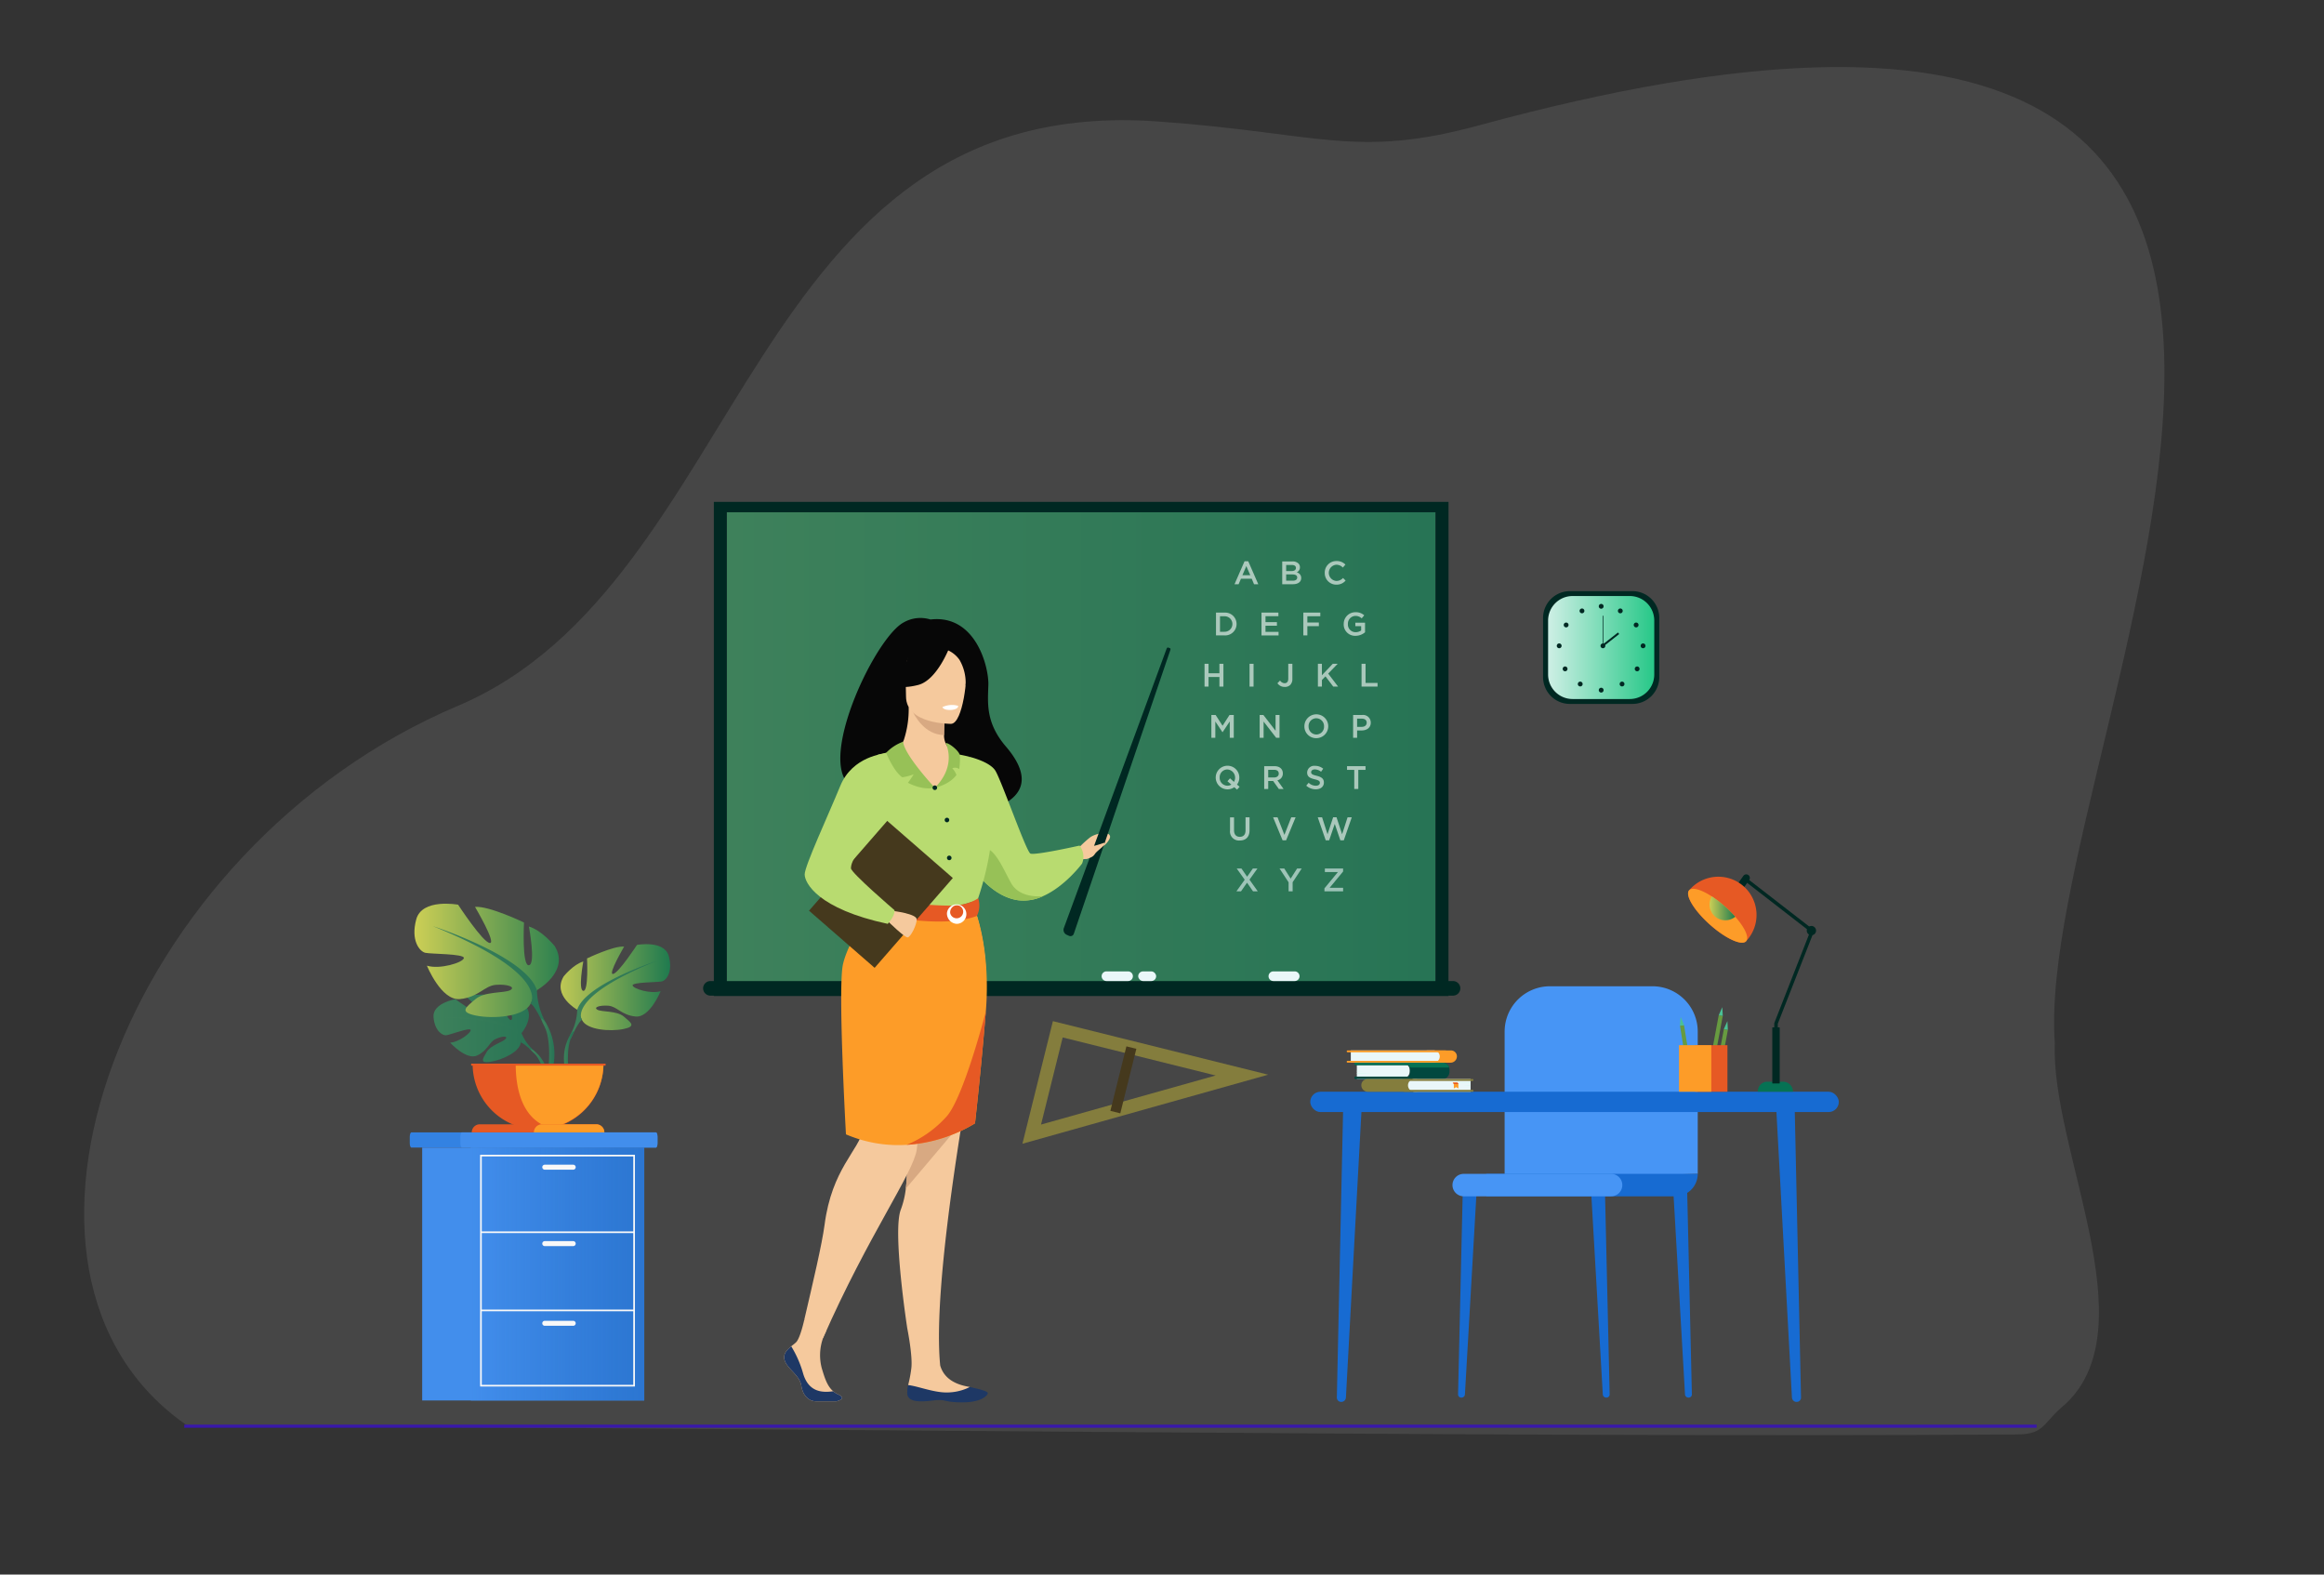 <svg id="Group_87" data-name="Group 87" xmlns="http://www.w3.org/2000/svg" xmlns:xlink="http://www.w3.org/1999/xlink" width="744" height="504" viewBox="0 0 744 504">
  <rect x="0" y="0" width="744" height="504" fill="#333333" stroke="none"/>
  <defs>
    <clipPath id="clip-path">
      <rect id="Rectangle_33" data-name="Rectangle 33" width="744" height="504" transform="translate(290.015 -90.583)" fill="#fff"/>
    </clipPath>
    <linearGradient id="linear-gradient" y1="0.5" x2="1" y2="0.5" gradientUnits="objectBoundingBox">
      <stop offset="0" stop-color="#3e815b"/>
      <stop offset="1" stop-color="#277455"/>
    </linearGradient>
    <linearGradient id="linear-gradient-2" y1="0.5" x2="1" y2="0.5" gradientUnits="objectBoundingBox">
      <stop offset="0" stop-color="#ceefe5"/>
      <stop offset="1" stop-color="#27c888"/>
    </linearGradient>
    <linearGradient id="linear-gradient-3" y1="0.5" x2="1" y2="0.5" gradientUnits="objectBoundingBox">
      <stop offset="0" stop-color="#428eec"/>
      <stop offset="1" stop-color="#2771cc" stop-opacity="0.831"/>
    </linearGradient>
    <linearGradient id="linear-gradient-4" y1="0.5" x2="1" y2="0.5" gradientUnits="objectBoundingBox">
      <stop offset="0" stop-color="#cbce55"/>
      <stop offset="1" stop-color="#217b4f"/>
    </linearGradient>
  </defs>
  <g id="Group_87-2" data-name="Group 87" transform="translate(-290.015 90.583)" clip-path="url(#clip-path)">
    <g id="Group_86" data-name="Group 86" transform="translate(316.436 -69.119)">
      <path id="Path_2204" data-name="Path 2204" d="M1674.355,150.582c-1.352,33.848,29.865,90.47,3.536,115.4-7.687,6.251-6.477,9.857-15.944,9.848-167.541,1.161-416.583-2.429-585.121-2.607-71.543-48.662-21.162-185.126,86.241-230.587,93.326-39.5,92.026-196.427,224.031-187.076,52.086,3.69,63.259,12.048,103.1,1.2C1836.393-237.473,1667.13,51.72,1674.355,150.582Z" transform="translate(-1042.957 161.852)" fill="#f8f8f8" opacity="0.1"/>
      <g id="Group_85" data-name="Group 85" transform="translate(104.761 139.18)">
        <rect id="Rectangle_7" data-name="Rectangle 7" width="226.882" height="151.547" transform="translate(101.499 3.311)" fill="url(#linear-gradient)"/>
        <g id="Group_34" data-name="Group 34" transform="translate(97.344)">
          <path id="Path_2205" data-name="Path 2205" d="M2016.042,659.9H1780.85V501.736h235.2ZM1785,656.592h226.884V505.047H1785Z" transform="translate(-1780.85 -501.736)" fill="#002822"/>
        </g>
        <path id="Path_2206" data-name="Path 2206" d="M2005.519,1195.926H1767.773a2.34,2.34,0,0,1-2.333-2.333h0a2.34,2.34,0,0,1,2.333-2.333h237.746a2.341,2.341,0,0,1,2.333,2.333h0a2.34,2.34,0,0,1-2.333,2.333Z" transform="translate(-1671.526 -1037.884)" fill="#002822"/>
        <path id="Path_2207" data-name="Path 2207" d="M2587.6,1180.452h-6.837a1.549,1.549,0,0,1-1.545-1.545h0a1.55,1.55,0,0,1,1.545-1.546h6.832a1.55,1.55,0,0,1,1.545,1.546h0A1.55,1.55,0,0,1,2587.6,1180.452Z" transform="translate(-2304.291 -1027.078)" fill="#eaf7f9"/>
        <rect id="Rectangle_8" data-name="Rectangle 8" width="5.747" height="3.091" rx="1.545" transform="translate(233.201 150.283)" fill="#eaf7f9"/>
        <path id="Path_2208" data-name="Path 2208" d="M2347.455,1180.452h-6.917a1.55,1.55,0,0,1-1.545-1.545h0a1.55,1.55,0,0,1,1.545-1.546h6.917a1.55,1.55,0,0,1,1.546,1.546h0a1.549,1.549,0,0,1-1.546,1.545Z" transform="translate(-2117.499 -1027.078)" fill="#eaf7f9"/>
        <g id="Group_41" data-name="Group 41" transform="translate(362.814 28.572)">
          <path id="Rectangle_9" data-name="Rectangle 9" d="M8.586,0H28.619A8.586,8.586,0,0,1,37.2,8.586V27.509A8.587,8.587,0,0,1,28.617,36.1H8.585A8.585,8.585,0,0,1,0,27.509V8.586A8.586,8.586,0,0,1,8.586,0Z" transform="translate(0 0)" fill="#002822"/>
          <path id="Rectangle_10" data-name="Rectangle 10" d="M7.841,0h18.3a7.841,7.841,0,0,1,7.841,7.841V25.125a7.841,7.841,0,0,1-7.841,7.841H7.841A7.841,7.841,0,0,1,0,25.125V7.841A7.841,7.841,0,0,1,7.841,0Z" transform="translate(1.612 1.564)" fill="url(#linear-gradient-2)"/>
          <g id="Group_37" data-name="Group 37" transform="translate(4.39 4.087)">
            <g id="Group_35" data-name="Group 35" transform="translate(13.445)">
              <path id="Path_2209" data-name="Path 2209" d="M3054.5,649.333a.771.771,0,1,1,.771.771A.771.771,0,0,1,3054.5,649.333Z" transform="translate(-3054.5 -648.563)" fill="#002822"/>
              <path id="Path_2210" data-name="Path 2210" d="M3082.117,655.538a.771.771,0,1,1,.3,1.048.77.77,0,0,1-.3-1.048Z" transform="translate(-3075.899 -653.678)" fill="#002822"/>
              <path id="Path_2211" data-name="Path 2211" d="M3105.169,675.524a.771.771,0,1,1-.229,1.065A.77.77,0,0,1,3105.169,675.524Z" transform="translate(-3093.627 -669.431)" fill="#002822"/>
              <path id="Path_2212" data-name="Path 2212" d="M3115.572,705.407a.771.771,0,1,1-.771.771A.771.771,0,0,1,3115.572,705.407Z" transform="translate(-3101.392 -692.763)" fill="#002822"/>
              <path id="Path_2213" data-name="Path 2213" d="M3107.606,738.8a.77.77,0,1,1-.545-.226A.77.77,0,0,1,3107.606,738.8Z" transform="translate(-3094.774 -718.551)" fill="#002822"/>
              <path id="Path_2214" data-name="Path 2214" d="M3085.856,760.611a.77.77,0,1,1-.545-.226A.77.77,0,0,1,3085.856,760.611Z" transform="translate(-3077.86 -735.512)" fill="#002822"/>
              <path id="Path_2215" data-name="Path 2215" d="M3054.5,769.951a.771.771,0,1,1,.771.771A.771.771,0,0,1,3054.5,769.951Z" transform="translate(-3054.5 -742.35)" fill="#002822"/>
            </g>
            <g id="Group_36" data-name="Group 36" transform="translate(0 1.463)">
              <path id="Path_2216" data-name="Path 2216" d="M3028.306,655.539a.77.77,0,1,0,.068.586.77.77,0,0,0-.068-.586Z" transform="translate(-3019.566 -655.143)" fill="#002822"/>
              <path id="Path_2217" data-name="Path 2217" d="M3005.255,675.524a.771.771,0,1,0,.229,1.065A.771.771,0,0,0,3005.255,675.524Z" transform="translate(-3001.84 -670.894)" fill="#002822"/>
              <path id="Path_2218" data-name="Path 2218" d="M2994.842,705.407a.771.771,0,1,0,.771.771A.771.771,0,0,0,2994.842,705.407Z" transform="translate(-2994.072 -694.226)" fill="#002822"/>
              <path id="Path_2219" data-name="Path 2219" d="M3002.807,738.8a.769.769,0,1,0,.544-.226A.771.771,0,0,0,3002.807,738.8Z" transform="translate(-3000.688 -720.015)" fill="#002822"/>
              <path id="Path_2220" data-name="Path 2220" d="M3024.567,760.612a.771.771,0,1,0,1.09,0A.771.771,0,0,0,3024.567,760.612Z" transform="translate(-3017.606 -736.976)" fill="#002822"/>
            </g>
          </g>
          <g id="Group_40" data-name="Group 40" transform="translate(18.391 7.874)">
            <path id="Path_2221" data-name="Path 2221" d="M3057.02,706.182a.77.77,0,1,1,.77.771A.77.77,0,0,1,3057.02,706.182Z" transform="translate(-3057.02 -696.551)" fill="#002822"/>
            <g id="Group_38" data-name="Group 38" transform="translate(0.669)">
              <rect id="Rectangle_11" data-name="Rectangle 11" width="0.21" height="9.628" fill="#002822"/>
            </g>
            <g id="Group_39" data-name="Group 39" transform="translate(0.482 5.362)">
              <rect id="Rectangle_12" data-name="Rectangle 12" width="6.489" height="0.631" transform="translate(0 4.004) rotate(-38.096)" fill="#002822"/>
            </g>
          </g>
        </g>
        <path id="Path_2222" data-name="Path 2222" d="M1422.534,1410.391v2.143c0,.75-.243,1.361-.54,1.361h-78.22c-.3,0-.539-.613-.539-1.361v-2.143c0-.749.243-1.361.539-1.361h78.22C1422.295,1409.024,1422.534,1409.639,1422.534,1410.391Z" transform="translate(-1343.235 -1207.213)" fill="#3382e2"/>
        <path id="Path_2223" data-name="Path 2223" d="M1479.208,1410.391v2.143c0,.75-.223,1.361-.5,1.361h-62.1c-.272,0-.495-.613-.495-1.361v-2.143c0-.749.223-1.361.495-1.361h62.1C1478.981,1409.024,1479.208,1409.639,1479.208,1410.391Z" transform="translate(-1399.904 -1207.213)" fill="#428eec"/>
        <rect id="Rectangle_13" data-name="Rectangle 13" width="71.094" height="80.941" transform="translate(3.973 206.683)" fill="#428eec"/>
        <rect id="Rectangle_14" data-name="Rectangle 14" width="55.532" height="80.941" transform="translate(19.535 206.683)" fill="url(#linear-gradient-3)"/>
        <g id="Group_45" data-name="Group 45" transform="translate(22.52 208.97)">
          <g id="Group_42" data-name="Group 42" transform="translate(0 0)">
            <path id="Path_2224" data-name="Path 2224" d="M1494.033,1515.383h-49.564V1441.2h49.564Zm-49.029-.535H1493.5v-73.11H1445Z" transform="translate(-1444.469 -1441.2)" fill="#f8f8f8"/>
          </g>
          <g id="Group_43" data-name="Group 43" transform="translate(0.267 24.541)">
            <rect id="Rectangle_15" data-name="Rectangle 15" width="49.029" height="0.535" fill="#f8f8f8"/>
          </g>
          <g id="Group_44" data-name="Group 44" transform="translate(0.267 49.56)">
            <rect id="Rectangle_16" data-name="Rectangle 16" width="49.029" height="0.535" fill="#f8f8f8"/>
          </g>
          <path id="Path_2225" data-name="Path 2225" d="M1543.853,1457.1h-9.1a.8.8,0,0,1-.8-.8h0a.8.8,0,0,1,.8-.8h9.1a.806.806,0,0,1,.8.8h0a.805.805,0,0,1-.8.8Z" transform="translate(-1514.05 -1452.313)" fill="#f8f8f8"/>
          <path id="Path_2226" data-name="Path 2226" d="M1543.853,1567.088h-9.1a.8.8,0,0,1-.8-.8h0a.8.8,0,0,1,.8-.8h9.1a.806.806,0,0,1,.8.8h0a.805.805,0,0,1-.8.8Z" transform="translate(-1514.05 -1537.838)" fill="#f8f8f8"/>
          <path id="Path_2227" data-name="Path 2227" d="M1543.853,1681.748h-9.1a.8.8,0,0,1-.8-.8h0a.8.8,0,0,1,.8-.8h9.1a.806.806,0,0,1,.8.8h0A.805.805,0,0,1,1543.853,1681.748Z" transform="translate(-1514.05 -1626.995)" fill="#f8f8f8"/>
        </g>
        <g id="Group_46" data-name="Group 46" transform="translate(378.078 218.685)">
          <path id="Path_2228" data-name="Path 2228" d="M3047.886,1552.892h.1a1.011,1.011,0,0,0,1.011-1.037l-1.533-66.453-4.516-.527,3.851,66.985a1.093,1.093,0,0,0,1.09,1.032Z" transform="translate(-3042.944 -1484.875)" fill="#176bd2"/>
        </g>
        <g id="Group_47" data-name="Group 47" transform="translate(404.396 218.685)">
          <path id="Path_2229" data-name="Path 2229" d="M3166.206,1552.892h.1a1.011,1.011,0,0,0,1.011-1.037l-1.533-66.453-4.516-.527,3.851,66.985A1.093,1.093,0,0,0,3166.206,1552.892Z" transform="translate(-3161.263 -1484.875)" fill="#176bd2"/>
        </g>
        <g id="Group_48" data-name="Group 48" transform="translate(335.602 218.685)">
          <path id="Path_2230" data-name="Path 2230" d="M2853.108,1552.892h-.1a1.011,1.011,0,0,1-1.011-1.037l1.533-66.453,4.517-.527-3.852,66.985A1.093,1.093,0,0,1,2853.108,1552.892Z" transform="translate(-2852 -1484.875)" fill="#176bd2"/>
        </g>
        <path id="Path_2231" data-name="Path 2231" d="M2980.814,1258.813v-45.537a14.507,14.507,0,0,0-14.507-14.506H2933.5a14.508,14.508,0,0,0-14.508,14.508v47.277Z" transform="translate(-2568.484 -1043.725)" fill="#4795f5"/>
        <path id="Rectangle_17" data-name="Rectangle 17" d="M7.189,0H67.7V7.189H0A7.189,7.189,0,0,1,7.189,0Z" transform="translate(412.329 222.279) rotate(180)" fill="#176bd2"/>
        <path id="Rectangle_18" data-name="Rectangle 18" d="M3.594,0H50.773a3.6,3.6,0,0,1,3.595,3.595h0A3.6,3.6,0,0,1,50.773,7.19H3.594A3.594,3.594,0,0,1,0,3.595H0A3.594,3.594,0,0,1,3.595,0Z" transform="translate(388.18 222.279) rotate(180)" fill="#4795f5"/>
        <g id="Group_51" data-name="Group 51" transform="translate(288.282 188.807)">
          <g id="Group_49" data-name="Group 49" transform="translate(149.108 4.052)">
            <path id="Path_2232" data-name="Path 2232" d="M3316.132,1464h.13a1.38,1.38,0,0,0,1.336-1.448l-2.027-93.043-5.972-.738,5.092,93.788A1.483,1.483,0,0,0,3316.132,1464Z" transform="translate(-3309.599 -1368.773)" fill="#176bd2"/>
          </g>
          <g id="Group_50" data-name="Group 50" transform="translate(8.512 4.052)">
            <path id="Path_2233" data-name="Path 2233" d="M2679,1464h-.13a1.381,1.381,0,0,1-1.337-1.448l2.027-93.043,5.973-.738-5.093,93.788A1.484,1.484,0,0,1,2679,1464Z" transform="translate(-2677.535 -1368.773)" fill="#176bd2"/>
          </g>
          <rect id="Rectangle_19" data-name="Rectangle 19" width="169.207" height="6.502" rx="3.251" fill="#176bd2"/>
        </g>
        <g id="Group_58" data-name="Group 58" transform="translate(302.406 179.498)">
          <g id="Group_53" data-name="Group 53" transform="translate(0 0)">
            <g id="Group_52" data-name="Group 52">
              <path id="Rectangle_20" data-name="Rectangle 20" d="M0,0H14.392a2.592,2.592,0,0,1,2.592,2.592h0a2.65,2.65,0,0,1-2.65,2.65H0Z" transform="translate(0.789 0.003)" fill="#eaf7f9"/>
              <path id="Path_2234" data-name="Path 2234" d="M2733.2,1310.869v.789a2.3,2.3,0,0,1-2.3,2.3h-27.807a.333.333,0,0,1-.333-.332v-.118a.333.333,0,0,1,.333-.332h16.952a2.147,2.147,0,0,0,.487-1.36v-1a2.084,2.084,0,0,0-.461-1.312h-16.979a.333.333,0,0,1-.333-.333v-.118a.333.333,0,0,1,.333-.333h27.949a2.156,2.156,0,0,1,2.156,2.156Z" transform="translate(-2702.758 -1308.711)" fill="#01483f"/>
              <path id="Path_2235" data-name="Path 2235" d="M2733.114,1310.272h-12.652a2.1,2.1,0,0,0-.393-.777H2703.09a.333.333,0,0,1-.333-.333v-.118a.333.333,0,0,1,.333-.333h27.95A2.157,2.157,0,0,1,2733.114,1310.272Z" transform="translate(-2702.757 -1308.71)" fill="#067254"/>
            </g>
            <path id="Path_2236" data-name="Path 2236" d="M2706.3,1320.5l2.059.088-2.059.053Z" transform="translate(-2705.511 -1317.874)" fill="#c9fce9"/>
            <path id="Path_2237" data-name="Path 2237" d="M2706.3,1324.19l4.9.088-4.9.053Z" transform="translate(-2705.511 -1320.746)" fill="#c9fce9"/>
          </g>
          <g id="Group_57" data-name="Group 57" transform="translate(2.223 5.234)">
            <g id="Group_55" data-name="Group 55" transform="translate(0 0)">
              <g id="Group_54" data-name="Group 54">
                <path id="Path_2238" data-name="Path 2238" d="M2714.858,1336.306h15.8v-4.077h-15.925a1.974,1.974,0,0,0-1.975,1.974h0A2.1,2.1,0,0,0,2714.858,1336.306Z" transform="translate(-2712.756 -1332.229)" fill="#847d3d"/>
                <path id="Path_2239" data-name="Path 2239" d="M2781.991,1336.306h17.971v-4.077h-18.016a2.016,2.016,0,0,0-2.016,2.016h0a2.062,2.062,0,0,0,2.061,2.062Z" transform="translate(-2764.985 -1332.229)" fill="#eaf7f9"/>
                <path id="Path_2240" data-name="Path 2240" d="M2773.464,1348.429h21.857a.305.305,0,0,0,.3-.305h0a.3.3,0,0,0-.305-.3h-21.857a.3.3,0,0,0-.3.3h0a.3.3,0,0,0,.3.305Z" transform="translate(-2759.722 -1344.35)" fill="#847d3d"/>
                <path id="Path_2241" data-name="Path 2241" d="M2773.464,1332.839h21.857a.305.305,0,0,0,.3-.305h0a.305.305,0,0,0-.305-.3h-21.857a.3.3,0,0,0-.3.3h0a.3.3,0,0,0,.3.305Z" transform="translate(-2759.722 -1332.229)" fill="#847d3d"/>
              </g>
              <path id="Path_2242" data-name="Path 2242" d="M2861.491,1341.39l-2.428.068,2.428.041Z" transform="translate(-2826.52 -1339.353)" fill="#c9fce9"/>
              <path id="Path_2243" data-name="Path 2243" d="M2849.792,1337.17l-5.778.069,5.778.042Z" transform="translate(-2814.814 -1336.073)" fill="#c9fce9"/>
            </g>
            <g id="Group_56" data-name="Group 56" transform="translate(29.258 1.154)">
              <path id="Path_2244" data-name="Path 2244" d="M2844.28,1337.42a.948.948,0,0,1,.33.463.7.7,0,0,1,.025.161c.014.382,0,1.248,0,1.248l.731-.433.729.433v-1.173a.933.933,0,0,0-.178-.579.276.276,0,0,0-.2-.12Z" transform="translate(-2844.28 -1337.42)" fill="#fd9c28"/>
              <path id="Path_2245" data-name="Path 2245" d="M2844.28,1337.42a.948.948,0,0,1,.33.463l1.465.017s-.058-.412-.359-.48Z" transform="translate(-2844.28 -1337.42)" fill="#e65924"/>
            </g>
          </g>
        </g>
        <g id="Group_62" data-name="Group 62" transform="translate(299.946 175.581)">
          <g id="Group_61" data-name="Group 61" transform="translate(0 0)">
            <g id="Group_60" data-name="Group 60">
              <g id="Group_59" data-name="Group 59">
                <path id="Rectangle_21" data-name="Rectangle 21" d="M0,0H7.792a1.9,1.9,0,0,1,1.9,1.9h0a2.02,2.02,0,0,1-2.02,2.02H0Z" transform="translate(25.59 0.002)" fill="#fd9c28"/>
                <path id="Path_2246" data-name="Path 2246" d="M2724.121,1295.021h-26.5V1291.1h26.539a1.937,1.937,0,0,1,1.937,1.937h0a1.981,1.981,0,0,1-1.98,1.984Z" transform="translate(-2696.307 -1291.1)" fill="#eaf7f9"/>
                <path id="Path_2247" data-name="Path 2247" d="M2723.335,1306.662h-31.351a.292.292,0,0,1-.293-.293h0a.293.293,0,0,1,.293-.293h31.351a.293.293,0,0,1,.293.293h0a.293.293,0,0,1-.293.293Z" transform="translate(-2691.691 -1302.745)" fill="#fd9c28"/>
                <path id="Path_2248" data-name="Path 2248" d="M2723.335,1291.692h-31.351a.293.293,0,0,1-.293-.292h0a.293.293,0,0,1,.293-.293h31.351a.293.293,0,0,1,.293.293h0A.293.293,0,0,1,2723.335,1291.692Z" transform="translate(-2691.691 -1291.102)" fill="#fd9c28"/>
              </g>
            </g>
          </g>
        </g>
        <g id="Group_67" data-name="Group 67" transform="translate(409.239 119.228)">
          <g id="Group_64" data-name="Group 64" transform="translate(15.778 0)">
            <g id="Group_63" data-name="Group 63" transform="translate(2.796 1.572)">
              <path id="Path_2249" data-name="Path 2249" d="M3276.685,1110.179h-1.121v-19.312l11.471-29.276-20.486-15.877.687-.887,21.149,16.388-11.7,29.86Z" transform="translate(-3266.549 -1044.827)" fill="#002822"/>
            </g>
            <path id="Path_2250" data-name="Path 2250" d="M3254.458,1042.235h0a1.143,1.143,0,0,1-.271-1.595l1.707-2.406a1.144,1.144,0,0,1,1.595-.271h0a1.144,1.144,0,0,1,.271,1.595l-1.706,2.407A1.145,1.145,0,0,1,3254.458,1042.235Z" transform="translate(-3253.976 -1037.752)" fill="#002822"/>
            <path id="Path_2251" data-name="Path 2251" d="M3353.86,1113.484a1.485,1.485,0,1,1,1.485,1.485,1.485,1.485,0,0,1-1.485-1.485Z" transform="translate(-3331.642 -1095.481)" fill="#002822"/>
          </g>
          <g id="Group_65" data-name="Group 65" transform="translate(0 0.755)">
            <path id="Path_2252" data-name="Path 2252" d="M3201.84,1061.529c-.054.06-.107.12-.162.175l-.011.013c-.052.058-.1.114-.158.168-1.532,1.329-6.61-1.054-11.524-5.448s-7.847-9.176-6.7-10.846c.049-.06.1-.118.15-.176l.011-.013c.049-.061.1-.12.156-.181a12.231,12.231,0,1,1,18.235,16.307Z" transform="translate(-3183.038 -1041.144)" fill="#e65924"/>
            <path id="Path_2253" data-name="Path 2253" d="M3201.677,1075.188l-.011.011c-.017.022-.034.042-.051.065a.954.954,0,0,1-.109.106c-1.531,1.328-6.61-1.052-11.523-5.448s-7.847-9.174-6.7-10.845a1.38,1.38,0,0,1,.095-.12.391.391,0,0,1,.056-.057l.012-.014c1.043-.986,3.874-.106,7.183,2.036a36.187,36.187,0,0,1,4.382,3.375,38.557,38.557,0,0,1,3.125,3.135C3201.12,1070.814,3202.623,1073.931,3201.677,1075.188Z" transform="translate(-3183.037 -1054.623)" fill="#fd9c28"/>
            <path id="Path_2254" data-name="Path 2254" d="M3222.149,1075.945a5.042,5.042,0,0,1-7.508-6.51,36.191,36.191,0,0,1,4.382,3.375,38.343,38.343,0,0,1,3.125,3.135Z" transform="translate(-3207.046 -1063.143)" fill="url(#linear-gradient-4)"/>
          </g>
          <g id="Group_66" data-name="Group 66" transform="translate(22.31 48.98)">
            <path id="Rectangle_22" data-name="Rectangle 22" d="M3.087,0H8.073a3.212,3.212,0,0,1,3.212,3.212H0V3.087A3.087,3.087,0,0,1,3.087,0Z" transform="translate(0 17.387)" fill="#067254"/>
            <rect id="Rectangle_23" data-name="Rectangle 23" width="2.37" height="17.943" transform="translate(4.649)" fill="#002822"/>
          </g>
        </g>
        <g id="Group_68" data-name="Group 68" transform="translate(196.133 166.212)">
          <path id="Path_2255" data-name="Path 2255" d="M2224.97,1288.209l9.756-39.24,68.921,17.135Zm12.893-34.028-6.934,27.885,55.907-15.708Z" transform="translate(-2224.97 -1248.969)" fill="#847d3d"/>
        </g>
        <rect id="Rectangle_24" data-name="Rectangle 24" width="3.278" height="21.274" transform="translate(229.423 174.278) rotate(13.963)" fill="#45391d"/>
        <g id="Group_71" data-name="Group 71" transform="translate(119.864 37.168)">
          <path id="Path_2256" data-name="Path 2256" d="M2066.556,1155.759c-4.727,29.426-8.624,61.136-6.934,77.831,1.389,4.674,5.685,6.232,9.48,6.839l-2.608,2.846-7.347.42-9.8-3.863a39.535,39.535,0,0,0,1.017-5.314c.519-3.925-1.3-12.9-1.3-12.9s-4.782-30.988-2.062-37.946a28.411,28.411,0,0,0,1.6-6.7h0c.8-6.258.352-13.783-.175-21.1-.572-7.944-1.236-15.64-.485-21.2a401.54,401.54,0,0,0,3.467-47.28h19.24s5.452,15.489,2.91,28.765C2071.391,1127.452,2068.876,1141.327,2066.556,1155.759Z" transform="translate(-2009.668 -994.295)" fill="#f5c99d"/>
          <path id="Path_2257" data-name="Path 2257" d="M2056.485,1396.253c.8-6.258.353-13.783-.175-21.1l14.2-5.744,3.933,5.627C2073.846,1375.781,2063.277,1388.25,2056.485,1396.253Z" transform="translate(-2017.559 -1213.58)" fill="#d8a982"/>
          <path id="Path_2258" data-name="Path 2258" d="M2305.58,983.083a36.37,36.37,0,0,1,3.739-3.443c1.559-1.14,5.939-2.279,6.384-.367.2.851-1.341,2.732-2.448,3.4s-1.28,1.524-2.458,2.722-4.058,1.26-4.058,1.26Z" transform="translate(-2211.385 -909.423)" fill="#f5c99d"/>
          <path id="Path_2259" data-name="Path 2259" d="M1975.11,723.46c-.916-1.768,20-8.134,20.33,9.313,0,0,39.179-.963,20.471-22.8-6.476-7.56-5.81-13.81-5.616-19.629s-4.033-22.731-18.534-21.029a10.8,10.8,0,0,0-8.537.914C1972.447,675.82,1948.3,729.894,1975.11,723.46Z" transform="translate(-1944.929 -668.835)" fill="#070707"/>
          <path id="Path_2260" data-name="Path 2260" d="M2139.93,899.377a38.231,38.231,0,0,0,3.9,5.9c3.031,3.8,7.7,8.181,13.57,9.046a14.565,14.565,0,0,0,8.062-1.308h.009c7.125-3.163,12.483-10.434,12.483-10.434a5.858,5.858,0,0,0-.8-5.748s-14.386,3.236-15.758,2.551-9.363-23.712-11.265-26.605-8.391-4.4-8.391-4.4Z" transform="translate(-2082.58 -823.991)" fill="#b8db70"/>
          <path id="Path_2261" data-name="Path 2261" d="M2155.884,1007.609c3.031,3.8,7.7,8.18,13.57,9.046a14.564,14.564,0,0,0,8.062-1.308c-.279.037-7.395.916-10.231-4.159-2.894-5.177-6.022-13.4-10.32-10.658C2155.113,1001.712,2155.191,1004.654,2155.884,1007.609Z" transform="translate(-2094.633 -926.326)" fill="#97c157"/>
          <path id="Path_2262" data-name="Path 2262" d="M1898.887,1704.623h-6.63c-1.927,0-4.122-1.476-4.658-4.955s-4.5-5.379-5.354-8.223c-.588-1.955.8-3.352,2.119-4.427.6-.494,1.19-.919,1.564-1.3,1.349-1.361,2.62-7.24,2.62-7.24l6.993,3.679a16.3,16.3,0,0,0-1.394,11.9c.888,2.944,1.685,5.658,3.647,7.35a6.574,6.574,0,0,0,1.6,1.017C1902.458,1703.807,1898.887,1704.623,1898.887,1704.623Z" transform="translate(-1882.107 -1453.899)" fill="#f5c99d"/>
          <path id="Path_2263" data-name="Path 2263" d="M1979.79,880.636a98.29,98.29,0,0,0,0,11.4c.245,4.122,4.414,9.644,5.006,11.009,1.484,3.426,3.158,3.983,3.158,3.983L2000.9,910.2l4.554,1.115,14.36-4.289s6.541-18.256,3.914-28.533a78.986,78.986,0,0,0-6.639-17.413s-16.51-4.294-29.3-.559Z" transform="translate(-1957.934 -816.699)" fill="#b8db70"/>
          <path id="Path_2264" data-name="Path 2264" d="M1935.469,1084.42s-10.848,14.555-11.86,24.394,8.581,37.073,6.426,46.664c-1.6,7.119-10.123,12.767-12.478,30.714-.818,6.234-3.768,18.7-6.489,30.367l6.01,5.9c14.316-32.628,29.12-53.169,29.993-60.382.618-5.105,3.522-31.963,15.263-51.79,2.819-4.76-1.73-23.689-1.73-23.689Z" transform="translate(-1904.625 -991.981)" fill="#f5c99d"/>
          <path id="Path_2265" data-name="Path 2265" d="M2010.465,1120.242c-1.595,19.435-3.472,35.805-3.472,35.805a47.915,47.915,0,0,1-21.886,6.883h0a42.442,42.442,0,0,1-19.424-3.361s-2.639-46.934-.96-54.41,9.119-17.763,9.119-17.763l33.462,1.293S2012.059,1100.8,2010.465,1120.242Z" transform="translate(-1945.907 -994.293)" fill="#fd9c28"/>
          <path id="Path_2266" data-name="Path 2266" d="M2046.657,1072.03s-2.855,2.258-8.526,2.373c-6.774.137-23.56-1.726-23.56-1.726a13.885,13.885,0,0,0-.713,4.284s20.5,5.172,32.38.755A7.539,7.539,0,0,0,2046.657,1072.03Z" transform="translate(-1984.546 -982.344)" fill="#e65924"/>
          <g id="Group_69" data-name="Group 69" transform="translate(52.117 90.896)">
            <path id="Path_2267" data-name="Path 2267" d="M2116.4,1080.98a3.115,3.115,0,1,1,3.091,3.5A3.318,3.318,0,0,1,2116.4,1080.98Zm1.025,0a2.1,2.1,0,1,0,2.067-2.474,2.3,2.3,0,0,0-2.067,2.474Z" transform="translate(-2116.4 -1077.48)" fill="#fff"/>
          </g>
          <rect id="Rectangle_25" data-name="Rectangle 25" width="27.851" height="38.124" transform="translate(28.957 111.979) rotate(-138.952)" fill="#45391d"/>
          <path id="Path_2268" data-name="Path 2268" d="M2033.267,1090.33s7.7.9,7.672,2.727-1.918,5.58-2.868,5.747-6.263-5.076-6.263-5.076Z" transform="translate(-1998.508 -996.575)" fill="#f5c99d"/>
          <path id="Path_2269" data-name="Path 2269" d="M1937.223,864s-10.275.72-14.214,10.3-11.412,25.65-11.412,28.354,4.174,11.041,26.592,15.834c0,0,2.319-2.439,2.178-4.368,0,0-13.994-12.02-13.956-13.425.071-2.657,2.295-6.166,14.581-18.455C1944.333,878.892,1937.223,864,1937.223,864Z" transform="translate(-1905.036 -820.588)" fill="#b8db70"/>
          <g id="Group_70" data-name="Group 70" transform="translate(89.431 9.452)">
            <path id="Path_2270" data-name="Path 2270" d="M2287.437,802.958l30.791-90.5c.142-.412.331-.806-.079-.955l-.373-.136c-.42-.152-.543.118-.7.538l-32.822,89.2a1.726,1.726,0,0,0,.92,2.167l.76.338a1.107,1.107,0,0,0,1.5-.651Z" transform="translate(-2284.154 -711.324)" fill="#002822"/>
          </g>
          <path id="Path_2271" data-name="Path 2271" d="M2315.871,993.521a14.7,14.7,0,0,0,2.88-.433c1.166-.3,2.657-.847,2.657-.847.88.64-2.175,2.386-2.954,3.579-.637.972-1.361,1.255-3.115,1.632Z" transform="translate(-2218.969 -920.304)" fill="#f5c99d"/>
          <path id="Path_2272" data-name="Path 2272" d="M2067.483,1777.613c4.28-.531,3.15.563,9.15.6s8.052-1.963,8.336-2.823c.254-.763-2.641-1.38-5.739-2.109l-.11.078a16.522,16.522,0,0,1-8.717,1.625c-4.031-.371-8.153-2.021-10.933-2.3a10.507,10.507,0,0,0-.259,2.787C2059.428,1778.145,2063.206,1778.145,2067.483,1777.613Z" transform="translate(-2019.8 -1527.149)" fill="#1e3865"/>
          <path id="Path_2273" data-name="Path 2273" d="M1898.887,1734.469h-6.63c-1.927,0-4.122-1.476-4.658-4.955s-4.5-5.379-5.354-8.223c-.588-1.955.8-3.352,2.119-4.427a34.492,34.492,0,0,1,3.844,8.84c1.8,5.87,6.121,6.037,9.586,5.55a6.575,6.575,0,0,0,1.6,1.017C1902.458,1733.653,1898.887,1734.469,1898.887,1734.469Z" transform="translate(-1882.107 -1483.744)" fill="#1e3865"/>
          <path id="Path_2274" data-name="Path 2274" d="M2033.977,811.424a6.194,6.194,0,0,0,4.522-3.933,31.56,31.56,0,0,0,1.534-10.469l.648.13,10.933,2.165s-.249,3.441-.259,6.681v.08a6.287,6.287,0,0,0,4.536,6.08c1.381.4-6.584,10.887-7.5,10.68C2046.51,822.408,2033.316,811.57,2033.977,811.424Z" transform="translate(-2000.176 -768.508)" fill="#f5c99d"/>
          <path id="Path_2275" data-name="Path 2275" d="M2075.151,799.762s-.249,3.441-.259,6.682c-6.117-.172-9.351-5.753-10.677-8.847Z" transform="translate(-2023.706 -768.956)" fill="#d8a982"/>
          <path id="Path_2276" data-name="Path 2276" d="M2071.355,735.748s-14.475.239-14.485-8.777-1.885-15.058,7.356-15.592,11.041,2.905,11.776,5.914S2075.114,735.453,2071.355,735.748Z" transform="translate(-2017.867 -701.872)" fill="#f5c99d"/>
          <path id="Path_2277" data-name="Path 2277" d="M2054.549,704.173s-3.963,10.578-10.045,12.142-8.72-.065-8.72-.065a17.225,17.225,0,0,0,5.634-10.174S2051.555,699.139,2054.549,704.173Z" transform="translate(-2001.596 -694.887)" fill="#070707"/>
          <path id="Path_2278" data-name="Path 2278" d="M2115.73,708.411a9,9,0,0,1,4.147,3.24,14.574,14.574,0,0,1,1.957,8.278s2.987-7.19-.37-11.257C2117.907,704.362,2115.73,708.411,2115.73,708.411Z" transform="translate(-2063.761 -698.266)" fill="#070707"/>
          <path id="Path_2279" data-name="Path 2279" d="M2109.84,794.685s.25,1.063,2.894.9c0,0,2.219-.137,2.152-1.3a7.14,7.14,0,0,0-5.045.406Z" transform="translate(-2059.182 -766.163)" fill="#fff"/>
          <path id="Path_2280" data-name="Path 2280" d="M2044.423,861.58s-9.79-10.458-10.158-14.732a14.254,14.254,0,0,0-5.433,3.55s2.352,5.9,5.162,7.838a17.848,17.848,0,0,0,3.654-.95,31.166,31.166,0,0,1-1.833,2.708S2040.25,862.51,2044.423,861.58Z" transform="translate(-1996.192 -807.251)" fill="#97c157"/>
          <path id="Path_2281" data-name="Path 2281" d="M2102.347,848.647s3.862,7.057-3.432,14.332c0,0,4.577-.875,6.928-4.1a6.652,6.652,0,0,0-1.349-2.133,2.335,2.335,0,0,1,2.238.255s.523-3.785,0-4.937S2103.481,848.609,2102.347,848.647Z" transform="translate(-2050.688 -808.65)" fill="#97c157"/>
          <path id="Path_2282" data-name="Path 2282" d="M2095.64,910.53a.729.729,0,1,1,.729.729A.729.729,0,0,1,2095.64,910.53Z" transform="translate(-2048.139 -856.202)" fill="#002822"/>
          <path id="Path_2283" data-name="Path 2283" d="M2113.12,957a.729.729,0,1,1,.729.73.729.729,0,0,1-.729-.73Z" transform="translate(-2061.734 -892.34)" fill="#002822"/>
          <path id="Path_2284" data-name="Path 2284" d="M2116.4,1011.514a.729.729,0,1,1,.729.729A.729.729,0,0,1,2116.4,1011.514Z" transform="translate(-2064.284 -934.723)" fill="#002822"/>
          <path id="Path_2285" data-name="Path 2285" d="M2083.689,1235.06c-1.595,19.435-3.472,35.805-3.472,35.805a47.911,47.911,0,0,1-21.886,6.883,35.475,35.475,0,0,0,12.917-9.215C2076.735,1262.11,2083.689,1235.06,2083.689,1235.06Z" transform="translate(-2019.131 -1109.109)" fill="#e65924"/>
        </g>
        <g id="Group_72" data-name="Group 72" transform="translate(254.436 18.934)" opacity="0.6">
          <path id="Path_2286" data-name="Path 2286" d="M2533.436,587.2h1.189l3.211,7.35h-1.355l-.74-1.762h-3.451l-.75,1.762h-1.313Zm1.835,4.452-1.262-2.916-1.25,2.916Z" transform="translate(-2520.631 -587.124)" fill="#fff"/>
          <path id="Path_2287" data-name="Path 2287" d="M2598.89,587.43h3.274a2.636,2.636,0,0,1,1.909.648,1.65,1.65,0,0,1,.49,1.231,1.737,1.737,0,0,1-1.043,1.626,1.8,1.8,0,0,1,1.45,1.794c0,1.3-1.074,2-2.7,2h-3.378Zm3.013,3.076c.824,0,1.376-.324,1.376-1.012,0-.574-.459-.928-1.282-.928h-1.845v1.94Zm.375,3.086c.876,0,1.408-.344,1.408-1.022,0-.615-.49-.98-1.5-.98h-2.032v2Z" transform="translate(-2574.022 -587.302)" fill="#fff"/>
          <path id="Path_2288" data-name="Path 2288" d="M2660.1,590.644a3.694,3.694,0,0,1,3.764-3.774,3.8,3.8,0,0,1,2.857,1.137l-.824.949a2.9,2.9,0,0,0-2.043-.907,2.6,2.6,0,0,0,0,5.192,2.861,2.861,0,0,0,2.1-.949l.824.834a3.767,3.767,0,0,1-2.961,1.3,3.676,3.676,0,0,1-3.712-3.778Z" transform="translate(-2621.618 -586.867)" fill="#fff"/>
          <path id="Path_2289" data-name="Path 2289" d="M2503.58,661.084h2.722a3.656,3.656,0,1,1,0,7.3h-2.722Zm2.722,6.131a2.482,2.482,0,1,0,0-4.963h-1.439v4.963Z" transform="translate(-2499.912 -644.574)" fill="#fff"/>
          <path id="Path_2290" data-name="Path 2290" d="M2569.06,661.084h5.411v1.147h-4.129v1.9H2574v1.147h-3.659v1.96h4.181v1.147h-5.463Z" transform="translate(-2550.826 -644.574)" fill="#fff"/>
          <path id="Path_2291" data-name="Path 2291" d="M2629.29,661.084h5.432v1.167h-4.147v1.992h3.68v1.167h-3.68v2.971h-1.283Z" transform="translate(-2597.659 -644.574)" fill="#fff"/>
          <path id="Path_2292" data-name="Path 2292" d="M2687.408,664.295a3.718,3.718,0,0,1,3.764-3.774,3.942,3.942,0,0,1,2.8.99l-.814.972a2.855,2.855,0,0,0-2.043-.782,2.475,2.475,0,0,0-2.367,2.6,2.438,2.438,0,0,0,2.482,2.606,2.982,2.982,0,0,0,1.762-.553v-1.366h-1.866V663.87h3.106v3.065a4.653,4.653,0,0,1-3.046,1.137,3.629,3.629,0,0,1-3.783-3.777Z" transform="translate(-2642.849 -644.135)" fill="#fff"/>
          <path id="Path_2293" data-name="Path 2293" d="M2487.1,734.736h1.283v3.034h3.482v-3.034h1.282v7.3h-1.282V738.96h-3.482v3.076H2487.1Z" transform="translate(-2487.1 -701.843)" fill="#fff"/>
          <path id="Path_2294" data-name="Path 2294" d="M2551.88,734.736h1.283v7.3h-1.283Z" transform="translate(-2537.469 -701.843)" fill="#fff"/>
          <path id="Path_2295" data-name="Path 2295" d="M2592,740.962l.843-.865a1.815,1.815,0,0,0,1.47.855c.688,0,1.157-.459,1.157-1.426V734.74h1.314v4.817a2.644,2.644,0,0,1-.678,1.939,2.437,2.437,0,0,1-1.772.648,2.75,2.75,0,0,1-2.333-1.182Z" transform="translate(-2568.666 -701.845)" fill="#fff"/>
          <path id="Path_2296" data-name="Path 2296" d="M2650.26,734.736h1.281v3.671l3.472-3.67h1.574l-3.033,3.139,3.169,4.16h-1.555l-2.485-3.285-1.137,1.167v2.119h-1.282Z" transform="translate(-2613.968 -701.843)" fill="#fff"/>
          <path id="Path_2297" data-name="Path 2297" d="M2713.07,734.736h1.283v6.131h3.836v1.169h-5.119Z" transform="translate(-2662.804 -701.843)" fill="#fff"/>
          <path id="Path_2298" data-name="Path 2298" d="M2496.92,808.388h1.366l2.22,3.451,2.221-3.451h1.366v7.3h-1.282v-5.234l-2.3,3.44h-.042l-2.283-3.42v5.213h-1.261Z" transform="translate(-2494.735 -759.112)" fill="#fff"/>
          <path id="Path_2299" data-name="Path 2299" d="M2566.43,808.388h1.188l3.91,5.047v-5.047h1.261v7.3h-1.073l-4.024-5.192v5.192h-1.262Z" transform="translate(-2548.784 -759.112)" fill="#fff"/>
          <path id="Path_2300" data-name="Path 2300" d="M2630.83,811.554a3.816,3.816,0,1,1,3.805,3.774,3.739,3.739,0,0,1-3.805-3.774Zm6.286,0a2.5,2.5,0,0,0-2.482-2.6,2.472,2.472,0,0,0-2.463,2.6,2.5,2.5,0,0,0,2.482,2.6,2.471,2.471,0,0,0,2.463-2.6Z" transform="translate(-2598.86 -758.63)" fill="#fff"/>
          <path id="Path_2301" data-name="Path 2301" d="M2700.95,808.388h2.877a2.46,2.46,0,0,1,2.774,2.463c0,1.637-1.313,2.492-2.919,2.492h-1.449v2.346h-1.282Zm2.773,3.8c.972,0,1.574-.542,1.574-1.324,0-.855-.615-1.3-1.574-1.3h-1.491v2.627Z" transform="translate(-2653.383 -759.112)" fill="#fff"/>
          <path id="Path_2302" data-name="Path 2302" d="M2508.916,888.331a3.779,3.779,0,1,1,.865-.844l.834.709-.823.918Zm-.949-.843-1.25-1.063.823-.938,1.262,1.147a2.633,2.633,0,0,0-2.106-3.983,2.471,2.471,0,0,0-2.462,2.6,2.5,2.5,0,0,0,2.481,2.6,2.326,2.326,0,0,0,1.256-.356Z" transform="translate(-2499.385 -815.937)" fill="#fff"/>
          <path id="Path_2303" data-name="Path 2303" d="M2572.97,882.039h3.253c1.709,0,2.711.918,2.711,2.325a2.19,2.19,0,0,1-1.741,2.211l1.971,2.763h-1.512l-1.814-2.544h-1.585v2.544h-1.283Zm3.159,3.618c.917,0,1.5-.48,1.5-1.241,0-.782-.563-1.209-1.512-1.209h-1.866v2.45Z" transform="translate(-2553.868 -816.38)" fill="#fff"/>
          <path id="Path_2304" data-name="Path 2304" d="M2633.48,887.909l.771-.918a3.361,3.361,0,0,0,2.3.949c.792,0,1.293-.365,1.293-.938,0-.518-.292-.8-1.647-1.126-1.555-.365-2.43-.824-2.43-2.189a2.232,2.232,0,0,1,2.492-2.117,4.046,4.046,0,0,1,2.649.918l-.688.972a3.315,3.315,0,0,0-1.981-.75c-.75,0-1.189.389-1.189.886,0,.563.334.813,1.731,1.147,1.543.375,2.346.928,2.346,2.158,0,1.365-1.074,2.179-2.607,2.179a4.5,4.5,0,0,1-3.044-1.17Z" transform="translate(-2600.919 -816.015)" fill="#fff"/>
          <path id="Path_2305" data-name="Path 2305" d="M2694.483,883.228h-2.315v-1.189h5.922v1.189h-2.315v6.109h-1.293Z" transform="translate(-2646.551 -816.38)" fill="#fff"/>
          <path id="Path_2306" data-name="Path 2306" d="M2523.78,959.892v-4.2h1.283v4.148c0,1.356.7,2.085,1.845,2.085s1.836-.688,1.836-2.034v-4.2h1.282v4.139c0,2.179-1.231,3.274-3.138,3.274A2.878,2.878,0,0,1,2523.78,959.892Z" transform="translate(-2515.619 -873.649)" fill="#fff"/>
          <path id="Path_2307" data-name="Path 2307" d="M2585.79,955.69h1.418l2.2,5.609,2.189-5.609h1.387l-3.034,7.351h-1.126Z" transform="translate(-2563.836 -873.649)" fill="#fff"/>
          <path id="Path_2308" data-name="Path 2308" d="M2650.05,955.618h1.386l1.741,5.411,1.794-5.432h1.084l1.793,5.432,1.741-5.411h1.344l-2.544,7.351h-1.106l-1.793-5.244-1.794,5.244h-1.1Z" transform="translate(-2613.803 -873.576)" fill="#fff"/>
          <path id="Path_2309" data-name="Path 2309" d="M2535.626,1032.932l-2.554-3.587h1.512l1.815,2.617,1.825-2.617h1.47l-2.544,3.564,2.648,3.732h-1.512l-1.918-2.763-1.929,2.763h-1.47Z" transform="translate(-2522.764 -930.92)" fill="#eaf7f9"/>
          <path id="Path_2310" data-name="Path 2310" d="M2597.966,1033.759l-2.9-4.421h1.512l2.044,3.232,2.064-3.232h1.471l-2.9,4.389v2.909h-1.292Z" transform="translate(-2571.051 -930.917)" fill="#eaf7f9"/>
          <path id="Path_2311" data-name="Path 2311" d="M2659.66,1035.691l4.306-5.214h-4.17v-1.137h5.839v.949l-4.306,5.213h4.306v1.137h-5.974Z" transform="translate(-2621.275 -930.918)" fill="#eaf7f9"/>
        </g>
        <g id="Group_77" data-name="Group 77" transform="translate(406.331 161.73)">
          <g id="Group_73" data-name="Group 73" transform="translate(0.31 3.14)">
            <rect id="Rectangle_26" data-name="Rectangle 26" width="1.313" height="15.471" transform="matrix(0.987, -0.159, 0.159, 0.987, 0, 2.796)" fill="#679b40"/>
            <path id="Path_2312" data-name="Path 2312" d="M3171.583,1242.95l-.216,2.793,1.3-.208Z" transform="translate(-3171.364 -1242.95)" fill="#4ac195"/>
          </g>
          <g id="Group_74" data-name="Group 74" transform="translate(11.53 4.463)">
            <rect id="Rectangle_27" data-name="Rectangle 27" width="1.312" height="15.47" transform="translate(2.827 2.555) rotate(10.529)" fill="#679b40"/>
            <path id="Path_2313" data-name="Path 2313" d="M3235.649,1248.88l-1.142,2.558,1.291.24Z" transform="translate(-3231.683 -1248.88)" fill="#4ac195"/>
          </g>
          <g id="Group_75" data-name="Group 75" transform="translate(9.888 0)">
            <rect id="Rectangle_28" data-name="Rectangle 28" width="1.312" height="15.47" transform="matrix(0.983, 0.183, -0.183, 0.983, 2.831, 2.557)" fill="#679b40"/>
            <path id="Path_2314" data-name="Path 2314" d="M3228.3,1228.82l-1.143,2.558,1.291.24Z" transform="translate(-3224.323 -1228.82)" fill="#4ac195"/>
          </g>
          <g id="Group_76" data-name="Group 76" transform="translate(0 12.177)">
            <rect id="Rectangle_29" data-name="Rectangle 29" width="10.338" height="14.9" transform="translate(5.17)" fill="#e65924"/>
            <rect id="Rectangle_30" data-name="Rectangle 30" width="10.339" height="14.9" fill="#fd9c28"/>
          </g>
        </g>
        <g id="Group_84" data-name="Group 84" transform="translate(1.498 128.616)">
          <g id="Group_79" data-name="Group 79" transform="translate(6.094 29.09)">
            <path id="Path_2315" data-name="Path 2315" d="M1405.559,1223.073s5.1-5.947.314-9.725c0,0-3.494-2.116-6.343-1.944,0,0,4.037,6.77,2.731,7.443s-3.953-7.868-3.953-7.868-7.951-.77-10.51.459c0,0,6.8,5.562,5.366,5.894s-8.777-5.126-8.777-5.126-7.4,1.259-7.006,5.774,2.945,5.908,4.065,5.788,7.677-2.623,7.82-1.7-3.8,3.92-6.567,4.06c0,0,5.218,5.753,8.684,4.093s3.763-4.293,5.924-5.28,4.006-.985,3.115.022-4.8,1.986-6.041,4.172-2.345,3.661,1.242,3.121,9.419-3.165,9.675-6.171Z" transform="translate(-1377.366 -1210.74)" fill="url(#linear-gradient)"/>
            <g id="Group_78" data-name="Group 78" transform="translate(3.651 7.325)">
              <path id="Path_2316" data-name="Path 2316" d="M1393.78,1243.7s20.1-.778,24.539,4.974a14.541,14.541,0,0,0,4,5.617l.471,1.283s-3.483-3.673-4.731-3.895C1418.063,1251.678,1420.013,1244.563,1393.78,1243.7Z" transform="translate(-1393.78 -1243.666)" fill="url(#linear-gradient)"/>
              <path id="Path_2317" data-name="Path 2317" d="M1518.124,1289.666a12.621,12.621,0,0,1,4.614,8.891l-.783.071s-1.378-5.9-3.868-8.2S1518.124,1289.666,1518.124,1289.666Z" transform="translate(-1489.584 -1279.042)" fill="url(#linear-gradient)"/>
            </g>
          </g>
          <g id="Group_81" data-name="Group 81" transform="translate(46.779 12.948)">
            <path id="Path_2318" data-name="Path 2318" d="M1565.6,1159.156s-8.109-4.541-4.325-10.7c0,0,3.028-3.785,6.271-4.757,0,0-1.73,9.19,0,9.407s1.189-10.38,1.189-10.38,8.542-4.109,11.893-3.785c0,0-5.3,8.974-3.568,8.758s7.677-9.3,7.677-9.3,8.758-1.62,10.163,3.568-.865,7.785-2.162,8.109-9.623.216-9.407,1.3,5.838,2.811,8.974,1.838c0,0-3.46,8.542-8,8.109s-5.946-3.244-8.758-3.46-4.866.541-3.46,1.3,6.163.248,8.433,2.178,4.109,3.12-.108,3.985-11.786.324-13.3-2.92Z" transform="translate(-1560.264 -1138.156)" fill="url(#linear-gradient-4)"/>
            <g id="Group_80" data-name="Group 80" transform="translate(1.076 5.426)">
              <path id="Path_2319" data-name="Path 2319" d="M1601.975,1162.56s-22.706,7.352-25.3,15.57a17.246,17.246,0,0,1-2.163,7.893v1.62s2.379-5.514,3.677-6.271C1578.185,1181.373,1573.1,1174.238,1601.975,1162.56Z" transform="translate(-1572.418 -1162.56)" fill="url(#linear-gradient)"/>
              <path id="Path_2320" data-name="Path 2320" d="M1567.113,1264.512a14.977,14.977,0,0,0-1.505,11.79l.9-.242s-.874-7.129.958-10.715S1567.113,1264.512,1567.113,1264.512Z" transform="translate(-1565.02 -1241.049)" fill="url(#linear-gradient)"/>
            </g>
          </g>
          <g id="Group_83" data-name="Group 83" transform="translate(0 0)">
            <path id="Path_2321" data-name="Path 2321" d="M1389.167,1107.637s10.689-5.986,5.7-14.11c0,0-3.991-4.99-8.267-6.271,0,0,2.281,12.115,0,12.4s-1.567-13.682-1.567-13.682-11.26-5.416-15.678-4.99c0,0,6.984,11.83,4.7,11.544s-10.119-12.257-10.119-12.257-11.544-2.139-13.4,4.7,1.14,10.262,2.851,10.69,12.685.285,12.4,1.711-7.7,3.706-11.83,2.423c0,0,4.56,11.26,10.546,10.69s7.842-4.277,11.545-4.561,6.416.713,4.561,1.71-8.124.324-11.117,2.872-5.417,4.112.142,5.252,15.536.428,17.531-3.848Z" transform="translate(-1349.96 -1079.955)" fill="url(#linear-gradient-4)"/>
            <g id="Group_82" data-name="Group 82" transform="translate(5.854 7.163)">
              <path id="Path_2322" data-name="Path 2322" d="M1376.29,1112.14s29.931,9.692,33.352,20.524a22.736,22.736,0,0,0,2.852,10.4v2.139s-3.136-7.269-4.846-8.267C1407.649,1136.935,1414.35,1127.531,1376.29,1112.14Z" transform="translate(-1376.29 -1112.14)" fill="url(#linear-gradient)"/>
              <path id="Path_2323" data-name="Path 2323" d="M1534.043,1246.526a19.742,19.742,0,0,1,1.984,15.542l-1.188-.319s1.153-9.4-1.262-14.128S1534.043,1246.526,1534.043,1246.526Z" transform="translate(-1497.841 -1215.601)" fill="url(#linear-gradient)"/>
            </g>
          </g>
          <path id="Path_2324" data-name="Path 2324" d="M1433.72,1310.1a20.939,20.939,0,1,0,41.877,0Z" transform="translate(-1415.088 -1258.905)" fill="#e65924"/>
          <path id="Path_2325" data-name="Path 2325" d="M1495.68,1310.1c0,7.845,1.88,15.835,8.266,19.421,1.061.6,4.616-.049,5.782.357a20.947,20.947,0,0,0,14.048-19.778Z" transform="translate(-1463.267 -1258.905)" fill="#fd9c28"/>
          <path id="Path_2326" data-name="Path 2326" d="M1432.42,1399.987h42.456a2.583,2.583,0,0,0-2.584-2.584H1435a2.584,2.584,0,0,0-2.579,2.584Z" transform="translate(-1414.077 -1326.792)" fill="#e65924"/>
          <path id="Path_2327" data-name="Path 2327" d="M1521.85,1399.987h22.564a2.584,2.584,0,0,0-2.584-2.584h-17.4a2.584,2.584,0,0,0-2.583,2.583Z" transform="translate(-1483.615 -1326.792)" fill="#fd9c28"/>
          <rect id="Rectangle_31" data-name="Rectangle 31" width="43.043" height="0.642" transform="translate(61.196 51.834) rotate(180)" fill="#e65924"/>
        </g>
      </g>
      <rect id="Rectangle_32" data-name="Rectangle 32" width="593" height="1" transform="translate(32.58 434.536)" fill="#3918ab"/>
    </g>
  </g>
</svg>
